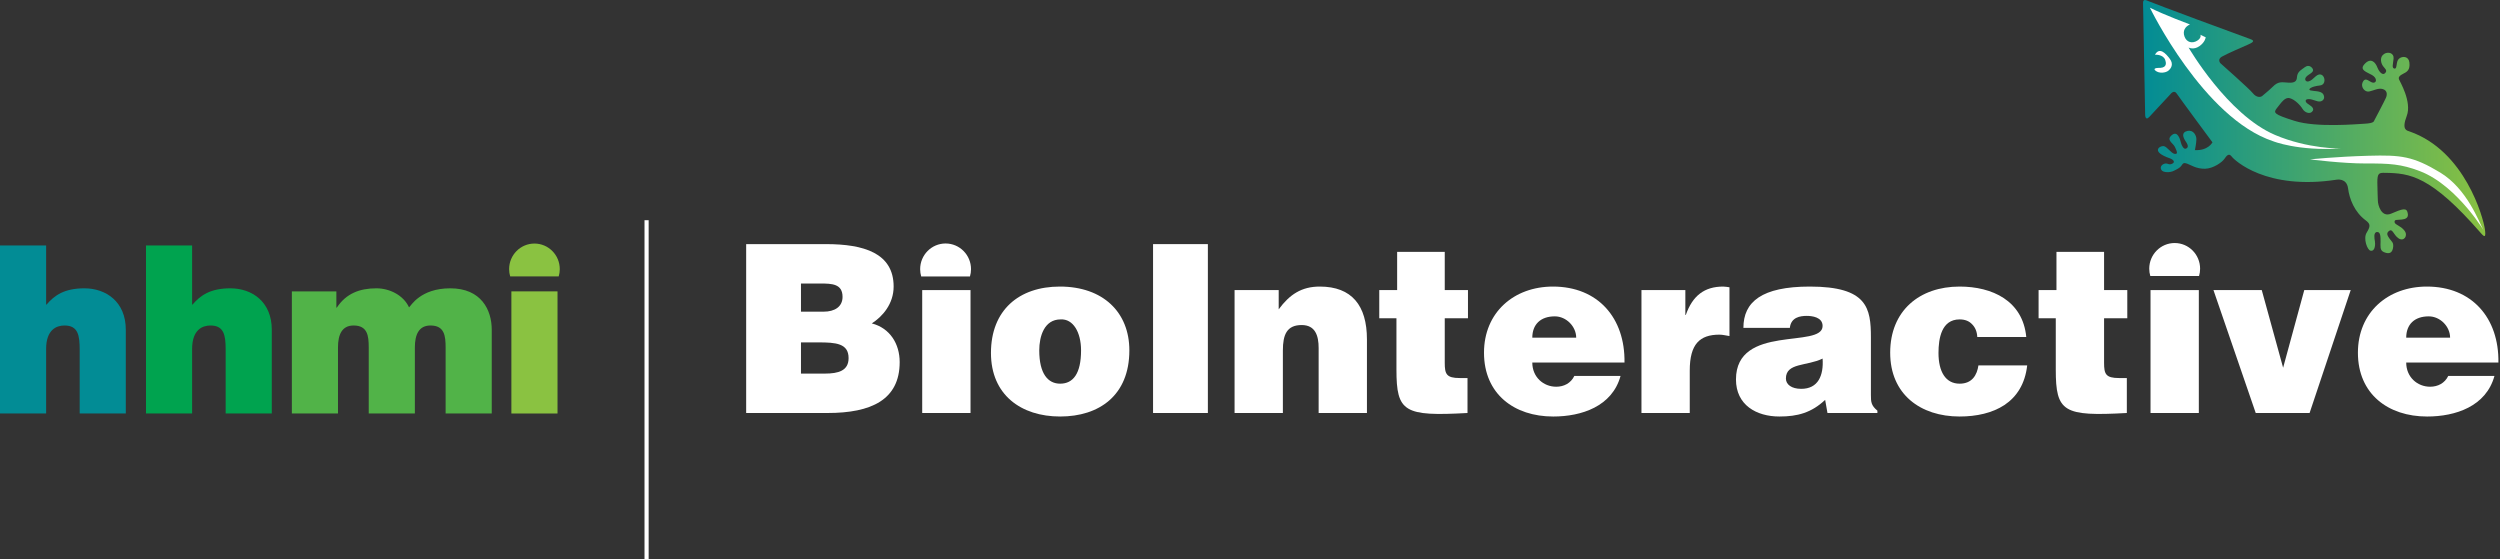 <?xml version="1.0" encoding="UTF-8"?>
<svg width="362px" height="81px" viewBox="0 0 362 81" version="1.1" xmlns="http://www.w3.org/2000/svg" xmlns:xlink="http://www.w3.org/1999/xlink">
    <rect x="0" y="0" width="362" height="81" fill="#333333" stroke="none"/>
    <!-- Generator: Sketch 51.3 (57544) - http://www.bohemiancoding.com/sketch -->
    <title>Group 39 Copy</title>
    <desc>Created with Sketch.</desc>
    <defs>
        <linearGradient x1="-0.001%" y1="50%" x2="100%" y2="50%" id="linearGradient-1">
            <stop stop-color="#028C95" offset="0%"></stop>
            <stop stop-color="#89C141" offset="100%"></stop>
        </linearGradient>
    </defs>
    <g id="Symbols" stroke="none" stroke-width="1" fill="none" fill-rule="evenodd">
        <g id="Footer" transform="translate(-64, -48)">
            <g id="Group-39-Copy">
                <g transform="translate(245, 89) rotate(-360) translate(-245, -89) translate(64, 48)">
                    <g id="Group-26">
                        <path d="M5.70977916e-05,35.546 L6.679,35.546 L6.679,44.098 L6.747,44.098 C7.893,42.735 9.378,41.748 12.212,41.748 C15.349,41.748 18.216,43.689 18.216,47.744 L18.216,59.874 L11.537,59.874 L11.537,50.606 C11.537,48.562 11.301,47.131 9.344,47.131 C8.197,47.131 6.679,47.71 6.679,50.538 L6.679,59.874 L5.70977916e-05,59.874 L5.70977916e-05,35.546 Z" id="Fill-1" fill="#028C95"></path>
                        <path d="M21.139,35.546 L27.818,35.546 L27.818,44.098 L27.886,44.098 C29.033,42.735 30.517,41.748 33.351,41.748 C36.487,41.748 39.355,43.689 39.355,47.744 L39.355,59.874 L32.676,59.874 L32.676,50.606 C32.676,48.562 32.44,47.131 30.483,47.131 C29.336,47.131 27.818,47.71 27.818,50.538 L27.818,59.874 L21.139,59.874 L21.139,35.546 Z" id="Fill-3" fill="#00A34F"></path>
                        <path d="M42.261,42.19 L48.705,42.19 L48.705,44.541 L48.772,44.541 C50.121,42.497 52.078,41.748 54.506,41.748 C56.396,41.748 58.42,42.735 59.229,44.507 C59.499,44.303 60.848,41.748 65.2,41.748 C69.686,41.748 71.204,44.882 71.204,47.744 L71.204,59.874 L64.525,59.874 L64.525,50.3 C64.525,48.63 64.357,47.131 62.333,47.131 C60.646,47.131 60.073,48.46 60.073,50.3 L60.073,59.874 L53.393,59.874 L53.393,50.3 C53.393,48.63 53.224,47.131 51.2,47.131 C49.514,47.131 48.94,48.46 48.94,50.3 L48.94,59.874 L42.261,59.874 L42.261,42.19 Z" id="Fill-5" fill="#51B348"></path>
                        <polygon id="Clip-8" points="-3.69482223e-13 80.948 361.772 80.948 361.772 3.55271368e-14 -3.69482223e-13 3.55271368e-14"></polygon>
                        <polygon id="Fill-7" fill="#8AC241" points="74.049 59.874 80.728 59.874 80.728 42.191 74.049 42.191"></polygon>
                        <path d="M80.902,40.024 C81.001,39.69 81.055,39.337 81.055,38.97 C81.055,36.924 79.414,35.266 77.388,35.266 C75.362,35.266 73.721,36.924 73.721,38.97 C73.721,39.337 73.775,39.69 73.874,40.024 L80.902,40.024 Z" id="Fill-9" fill="#8AC241"></path>
                        <path d="M318.422,39.968 C318.521,39.633 318.575,39.278 318.575,38.91 C318.575,36.856 316.927,35.19 314.892,35.19 C312.86,35.19 311.211,36.856 311.211,38.91 C311.211,39.278 311.265,39.633 311.364,39.968 L318.422,39.968 Z" id="Fill-10" fill="#FFFFFF"></path>
                        <path d="M140.449,40.034 C140.548,39.699 140.603,39.343 140.603,38.975 C140.603,36.922 138.954,35.256 136.92,35.256 C134.887,35.256 133.238,36.922 133.238,38.975 C133.238,39.343 133.292,39.699 133.392,40.034 L140.449,40.034 Z" id="Fill-11" fill="#FFFFFF"></path>
                        <path d="M115.981,49.579 L115.981,54.096 L119.445,54.096 C121.395,54.096 122.875,53.688 122.875,51.854 C122.875,49.714 121.025,49.579 118.503,49.579 L115.981,49.579 Z M115.981,41.054 L115.981,45.129 L119.276,45.129 C120.857,45.129 122.001,44.416 122.001,42.99 C122.001,41.088 120.454,41.054 118.772,41.054 L115.981,41.054 Z M108.045,59.802 L108.045,35.348 L119.613,35.348 C125.06,35.348 129.398,36.639 129.398,41.495 C129.398,44.009 127.784,45.842 126.237,46.828 C128.86,47.507 130.273,49.782 130.273,52.432 C130.273,57.9 126.137,59.802 119.848,59.802 L108.045,59.802 Z" id="Fill-12" fill="#FFFFFF"></path>
                        <polygon id="Fill-13" fill="#FFFFFF" points="133.536 59.802 140.531 59.802 140.531 42.005 133.536 42.005"></polygon>
                        <path d="M150.484,50.733 C150.484,54.096 151.729,55.556 153.511,55.556 C155.394,55.556 156.537,54.096 156.537,50.733 C156.537,48.118 155.394,46.148 153.578,46.25 C151.191,46.25 150.484,48.729 150.484,50.733 M153.478,41.495 C159.698,41.495 163.531,45.197 163.531,50.733 C163.531,57.254 159.16,60.311 153.511,60.311 C147.861,60.311 143.491,57.186 143.491,51.107 C143.491,44.926 147.526,41.495 153.478,41.495" id="Fill-14" fill="#FFFFFF"></path>
                        <polygon id="Fill-15" fill="#FFFFFF" points="166.963 59.802 174.899 59.802 174.899 35.348 166.963 35.348"></polygon>
                        <path d="M178.766,42.005 L185.155,42.005 L185.155,44.79 C186.735,42.65 188.451,41.495 191.107,41.495 C195.748,41.495 197.933,44.246 197.933,49.137 L197.933,59.802 L190.939,59.802 L190.939,50.394 C190.939,48.627 190.469,47.066 188.484,47.066 C186.332,47.066 185.761,48.457 185.761,50.734 L185.761,59.802 L178.766,59.802 L178.766,42.005 Z" id="Fill-16" fill="#FFFFFF"></path>
                        <path d="M212.495,59.802 C203.315,60.311 202.205,59.666 202.205,53.518 L202.205,46.081 L199.717,46.081 L199.717,42.005 L202.306,42.005 L202.306,36.469 L209.2,36.469 L209.2,42.005 L212.562,42.005 L212.562,46.081 L209.2,46.081 L209.2,52.533 C209.2,54.164 209.435,54.741 211.385,54.741 L212.495,54.741 L212.495,59.802 Z" id="Fill-17" fill="#FFFFFF"></path>
                        <path d="M228.233,48.899 C228.233,47.269 226.787,45.808 225.139,45.808 C223.054,45.808 221.877,46.997 221.877,48.899 L228.233,48.899 Z M221.877,52.499 C221.877,54.606 223.491,55.998 225.341,55.998 C226.451,55.998 227.46,55.489 227.963,54.436 L234.656,54.436 C233.445,58.851 229.006,60.312 224.904,60.312 C219.254,60.312 214.883,57.051 214.883,51.073 C214.883,45.231 219.221,41.495 224.87,41.495 C231.394,41.495 235.328,46.047 235.227,52.499 L221.877,52.499 Z" id="Fill-18" fill="#FFFFFF"></path>
                        <path d="M237.683,42.005 L244.039,42.005 L244.039,45.605 L244.105,45.605 C245.081,42.82 246.795,41.495 249.519,41.495 C249.822,41.495 250.125,41.563 250.427,41.597 L250.427,48.661 C249.956,48.593 249.452,48.457 248.981,48.457 C246.123,48.457 244.677,49.817 244.677,53.655 L244.677,59.802 L237.683,59.802 L237.683,42.005 Z" id="Fill-19" fill="#FFFFFF"></path>
                        <path d="M263.912,51.922 C261.626,53.043 258.599,52.5 258.599,54.809 C258.599,55.692 259.44,56.304 260.818,56.304 C263.273,56.304 264.08,54.368 263.912,51.922 Z M264.618,59.802 L264.282,57.9 C262.298,59.768 260.281,60.311 257.657,60.311 C254.328,60.311 251.369,58.647 251.369,54.945 C251.369,46.861 263.912,50.53 263.912,47.201 C263.912,45.911 262.365,45.741 261.626,45.741 C260.65,45.741 259.338,45.944 259.17,47.473 L252.445,47.473 C252.445,43.703 255.102,41.495 262.062,41.495 C270.401,41.495 270.907,44.62 270.907,48.866 L270.907,57.187 C270.907,58.206 270.94,58.715 271.847,59.462 L271.847,59.802 L264.618,59.802 Z" id="Fill-20" fill="#FFFFFF"></path>
                        <path d="M286.309,48.797 C286.274,48.016 286.006,47.405 285.569,46.963 C285.131,46.488 284.526,46.25 283.753,46.25 C281.13,46.25 280.693,49.002 280.693,51.107 C280.693,53.79 281.702,55.556 283.753,55.556 C285.569,55.556 286.274,54.3 286.477,52.907 L293.538,52.907 C293.236,55.59 292.025,57.458 290.243,58.647 C288.495,59.802 286.208,60.311 283.753,60.311 C278.069,60.311 273.699,57.085 273.699,51.073 C273.699,44.993 277.935,41.495 283.753,41.495 C288.461,41.495 292.899,43.533 293.404,48.797 L286.309,48.797 Z" id="Fill-21" fill="#FFFFFF"></path>
                        <path d="M307.965,59.802 C298.785,60.311 297.676,59.666 297.676,53.518 L297.676,46.081 L295.187,46.081 L295.187,42.005 L297.776,42.005 L297.776,36.469 L304.67,36.469 L304.67,42.005 L308.032,42.005 L308.032,46.081 L304.67,46.081 L304.67,52.533 C304.67,54.164 304.905,54.741 306.856,54.741 L307.965,54.741 L307.965,59.802 Z" id="Fill-22" fill="#FFFFFF"></path>
                        <polygon id="Fill-23" fill="#FFFFFF" points="311.396 59.802 318.39 59.802 318.39 42.005 311.396 42.005"></polygon>
                        <polygon id="Fill-24" fill="#FFFFFF" points="320.509 42.005 327.503 42.005 330.596 53.246 333.657 42.005 340.382 42.005 334.43 59.802 326.629 59.802"></polygon>
                        <path d="M354.775,48.899 C354.775,47.269 353.33,45.808 351.682,45.808 C349.597,45.808 348.42,46.997 348.42,48.899 L354.775,48.899 Z M348.42,52.499 C348.42,54.606 350.034,55.998 351.883,55.998 C352.993,55.998 354.002,55.489 354.506,54.436 L361.198,54.436 C359.988,58.851 355.549,60.312 351.446,60.312 C345.797,60.312 341.426,57.051 341.426,51.073 C341.426,45.231 345.764,41.495 351.413,41.495 C357.936,41.495 361.871,46.047 361.77,52.499 L348.42,52.499 Z" id="Fill-25" fill="#FFFFFF"></path>
                    </g>
                    <g id="Group-29" transform="translate(310.093, 0)">
                        <path d="M0.49,0.001 C0.283,0.003 0.22,0.169 0.22,0.44 C0.22,0.85 0.524,16.616 0.524,16.616 C0.524,16.616 0.529,17.573 1.132,16.923 C1.737,16.274 4.179,13.647 4.179,13.647 C4.179,13.647 4.686,12.931 5.093,13.545 C5.499,14.159 10.27,20.609 10.27,20.609 C10.27,20.609 9.661,21.837 7.732,21.735 C7.732,21.735 7.945,20.676 7.945,20.149 C7.945,19.622 7.521,18.757 6.638,18.963 C5.754,19.168 5.961,19.844 6.441,20.545 C6.922,21.244 6.638,21.467 6.376,21.533 C6.115,21.599 5.814,21.114 5.706,20.661 C5.599,20.209 5.234,18.853 4.377,19.57 C3.521,20.287 4.564,20.693 4.841,21.293 C5.117,21.894 5.33,22.351 4.807,22.284 C4.284,22.219 3.717,21.219 3.194,21.153 C2.671,21.088 1.22,21.942 4.153,22.944 C4.486,23.058 4.98,23.436 4.456,23.7 C4.166,23.846 3.996,23.789 3.825,23.732 C3.688,23.687 3.549,23.641 3.346,23.7 C2.888,23.831 2.627,24.227 2.888,24.622 C3.15,25.018 4.136,25.004 4.659,24.741 C5.182,24.477 5.562,24.313 5.788,23.972 C6.014,23.631 6.115,23.51 6.638,23.709 C7.16,23.906 7.96,24.459 9.187,24.434 C10.415,24.408 11.671,23.483 11.999,23.007 C12.328,22.531 12.651,22.127 13.043,22.654 C13.436,23.181 18.011,27.597 28.272,26.015 C28.272,26.015 29.71,25.751 29.905,27.267 C30.102,28.783 30.805,30.693 32.493,31.934 C33.202,32.457 33.121,32.833 32.599,33.689 C32.075,34.546 32.69,36.196 33.151,36.298 C33.878,36.46 33.857,35.237 33.791,34.907 C33.726,34.578 33.553,33.639 34.089,33.594 C34.626,33.55 34.612,34.32 34.612,34.978 C34.612,35.637 34.481,36.231 35.069,36.494 C35.658,36.758 36.245,36.791 36.408,35.949 C36.571,35.107 36.205,34.98 35.939,34.592 C35.673,34.204 35.338,33.788 35.858,33.429 C36.382,33.067 36.463,34.008 37.226,34.517 C37.989,35.027 38.64,34.131 38.076,33.397 C37.511,32.661 36.638,32.54 36.638,32.145 C36.638,31.749 36.909,31.876 37.688,31.787 C38.162,31.733 38.725,31.589 38.539,30.838 C38.397,30.033 37.768,30.234 36.155,30.931 C34.702,31.559 34.22,29.64 34.22,29.047 C34.22,28.453 34.151,27.858 34.145,26.445 C34.138,25.032 34.405,25.014 35.266,25.027 C38.83,25.08 41.868,25.392 49.17,33.788 C49.689,34.386 49.893,34.399 49.71,33.133 C49.482,31.565 46.865,21.832 38.795,19.029 C38.43,18.902 37.619,18.831 38.402,16.788 C39.187,14.745 37.357,11.712 37.291,11.515 C37.226,11.317 37.161,11.054 37.814,10.724 C38.468,10.394 38.907,10.142 38.787,9.044 C38.686,8.14 37.788,8.078 37.292,8.492 C36.797,8.905 37.069,9.986 36.638,9.933 C36.206,9.88 36.408,9.341 36.496,8.505 C36.585,7.669 35.707,7.423 35.112,7.818 C34.516,8.211 34.619,8.968 34.88,9.429 C35.142,9.891 35.701,10.158 35.266,10.592 C34.829,11.027 34.299,10.181 34.157,9.785 C33.896,9.056 33.211,8.237 32.265,9.307 C31.512,10.161 32.63,10.432 33.373,10.863 C34.117,11.294 34.089,11.976 33.566,11.976 C33.043,11.976 32.415,10.951 31.992,11.981 C31.74,12.592 32.309,13.379 32.962,13.248 C33.616,13.116 34.285,12.701 34.938,12.899 C35.592,13.097 35.592,13.69 35.396,14.151 C35.2,14.613 33.631,17.579 33.631,17.579 C33.631,17.579 33.566,17.842 32.389,17.908 C31.213,17.974 25.331,18.501 22.193,17.512 C19.056,16.524 19.056,16.327 19.644,15.602 C20.232,14.876 20.756,14.02 21.474,14.217 C22.193,14.415 22.97,15.2 23.316,15.769 C23.662,16.339 24.453,16.608 24.791,16.055 C25.101,15.545 24.216,15.175 23.958,14.942 C23.7,14.709 23.632,14.349 24.219,14.349 C24.808,14.349 25.401,14.758 25.86,14.693 C26.317,14.626 26.63,14.198 26.313,13.649 C26.015,13.133 24.949,13.216 24.481,13.097 C24.013,12.978 24.476,12.523 25.853,12.372 C27.044,12.241 26.422,10.004 25.213,11.06 C24.726,11.484 24.612,11.647 24.219,11.778 C23.827,11.91 23.51,11.533 23.837,11.137 C24.164,10.742 24.988,10.503 24.82,10.045 C24.73,9.797 24.269,9.257 23.64,9.733 C23.01,10.21 22.563,10.386 22.499,11.243 C22.464,11.693 22.239,12.036 21.259,11.97 C20.278,11.904 19.804,11.749 18.991,12.569 C18.532,13.033 17.786,13.626 17.488,13.888 C17.19,14.149 16.572,14.085 16.115,13.492 C15.657,12.899 11.409,9.142 11.409,9.142 C11.409,9.142 10.951,8.615 11.605,8.22 C12.259,7.824 14.979,6.656 15.461,6.44 C16.276,6.077 16.393,5.88 15.723,5.649 C14.605,5.265 1.496,0.405 0.93,0.133 C0.744,0.044 0.604,0.002 0.499,0.001 L0.49,0.001 Z" id="Clip-28"></path>
                        <path d="M0.49,0.001 C0.283,0.003 0.22,0.169 0.22,0.44 C0.22,0.85 0.524,16.616 0.524,16.616 C0.524,16.616 0.529,17.573 1.132,16.923 C1.737,16.274 4.179,13.647 4.179,13.647 C4.179,13.647 4.686,12.931 5.093,13.545 C5.499,14.159 10.27,20.609 10.27,20.609 C10.27,20.609 9.661,21.837 7.732,21.735 C7.732,21.735 7.945,20.676 7.945,20.149 C7.945,19.622 7.521,18.757 6.638,18.963 C5.754,19.168 5.961,19.844 6.441,20.545 C6.922,21.244 6.638,21.467 6.376,21.533 C6.115,21.599 5.814,21.114 5.706,20.661 C5.599,20.209 5.234,18.853 4.377,19.57 C3.521,20.287 4.564,20.693 4.841,21.293 C5.117,21.894 5.33,22.351 4.807,22.284 C4.284,22.219 3.717,21.219 3.194,21.153 C2.671,21.088 1.22,21.942 4.153,22.944 C4.486,23.058 4.98,23.436 4.456,23.7 C4.166,23.846 3.996,23.789 3.825,23.732 C3.688,23.687 3.549,23.641 3.346,23.7 C2.888,23.831 2.627,24.227 2.888,24.622 C3.15,25.018 4.136,25.004 4.659,24.741 C5.182,24.477 5.562,24.313 5.788,23.972 C6.014,23.631 6.115,23.51 6.638,23.709 C7.16,23.906 7.96,24.459 9.187,24.434 C10.415,24.408 11.671,23.483 11.999,23.007 C12.328,22.531 12.651,22.127 13.043,22.654 C13.436,23.181 18.011,27.597 28.272,26.015 C28.272,26.015 29.71,25.751 29.905,27.267 C30.102,28.783 30.805,30.693 32.493,31.934 C33.202,32.457 33.121,32.833 32.599,33.689 C32.075,34.546 32.69,36.196 33.151,36.298 C33.878,36.46 33.857,35.237 33.791,34.907 C33.726,34.578 33.553,33.639 34.089,33.594 C34.626,33.55 34.612,34.32 34.612,34.978 C34.612,35.637 34.481,36.231 35.069,36.494 C35.658,36.758 36.245,36.791 36.408,35.949 C36.571,35.107 36.205,34.98 35.939,34.592 C35.673,34.204 35.338,33.788 35.858,33.429 C36.382,33.067 36.463,34.008 37.226,34.517 C37.989,35.027 38.64,34.131 38.076,33.397 C37.511,32.661 36.638,32.54 36.638,32.145 C36.638,31.749 36.909,31.876 37.688,31.787 C38.162,31.733 38.725,31.589 38.539,30.838 C38.397,30.033 37.768,30.234 36.155,30.931 C34.702,31.559 34.22,29.64 34.22,29.047 C34.22,28.453 34.151,27.858 34.145,26.445 C34.138,25.032 34.405,25.014 35.266,25.027 C38.83,25.08 41.868,25.392 49.17,33.788 C49.689,34.386 49.893,34.399 49.71,33.133 C49.482,31.565 46.865,21.832 38.795,19.029 C38.43,18.902 37.619,18.831 38.402,16.788 C39.187,14.745 37.357,11.712 37.291,11.515 C37.226,11.317 37.161,11.054 37.814,10.724 C38.468,10.394 38.907,10.142 38.787,9.044 C38.686,8.14 37.788,8.078 37.292,8.492 C36.797,8.905 37.069,9.986 36.638,9.933 C36.206,9.88 36.408,9.341 36.496,8.505 C36.585,7.669 35.707,7.423 35.112,7.818 C34.516,8.211 34.619,8.968 34.88,9.429 C35.142,9.891 35.701,10.158 35.266,10.592 C34.829,11.027 34.299,10.181 34.157,9.785 C33.896,9.056 33.211,8.237 32.265,9.307 C31.512,10.161 32.63,10.432 33.373,10.863 C34.117,11.294 34.089,11.976 33.566,11.976 C33.043,11.976 32.415,10.951 31.992,11.981 C31.74,12.592 32.309,13.379 32.962,13.248 C33.616,13.116 34.285,12.701 34.938,12.899 C35.592,13.097 35.592,13.69 35.396,14.151 C35.2,14.613 33.631,17.579 33.631,17.579 C33.631,17.579 33.566,17.842 32.389,17.908 C31.213,17.974 25.331,18.501 22.193,17.512 C19.056,16.524 19.056,16.327 19.644,15.602 C20.232,14.876 20.756,14.02 21.474,14.217 C22.193,14.415 22.97,15.2 23.316,15.769 C23.662,16.339 24.453,16.608 24.791,16.055 C25.101,15.545 24.216,15.175 23.958,14.942 C23.7,14.709 23.632,14.349 24.219,14.349 C24.808,14.349 25.401,14.758 25.86,14.693 C26.317,14.626 26.63,14.198 26.313,13.649 C26.015,13.133 24.949,13.216 24.481,13.097 C24.013,12.978 24.476,12.523 25.853,12.372 C27.044,12.241 26.422,10.004 25.213,11.06 C24.726,11.484 24.612,11.647 24.219,11.778 C23.827,11.91 23.51,11.533 23.837,11.137 C24.164,10.742 24.988,10.503 24.82,10.045 C24.73,9.797 24.269,9.257 23.64,9.733 C23.01,10.21 22.563,10.386 22.499,11.243 C22.464,11.693 22.239,12.036 21.259,11.97 C20.278,11.904 19.804,11.749 18.991,12.569 C18.532,13.033 17.786,13.626 17.488,13.888 C17.19,14.149 16.572,14.085 16.115,13.492 C15.657,12.899 11.409,9.142 11.409,9.142 C11.409,9.142 10.951,8.615 11.605,8.22 C12.259,7.824 14.979,6.656 15.461,6.44 C16.276,6.077 16.393,5.88 15.723,5.649 C14.605,5.265 1.496,0.405 0.93,0.133 C0.744,0.044 0.604,0.002 0.499,0.001 L0.49,0.001 Z" id="Fill-27" fill="url(#linearGradient-1)"></path>
                    </g>
                    <g id="Group-38" transform="translate(93.028, 0.367)">
                        <path d="M218.277,0.746 C218.277,0.746 226.03,16.744 236.13,20.088 C236.13,20.088 239.714,21.53 245.904,21.137 C245.904,21.137 241.181,21.213 236.391,19.17 C229.513,16.236 223.88,6.516 223.88,6.516 C223.88,6.516 224.597,6.909 225.444,6.319 C226.291,5.73 226.359,5.036 226.359,5.036 L225.595,4.666 C225.595,4.666 225.795,5.11 225.126,5.527 C224.427,5.962 223.606,5.784 223.294,4.942 C222.981,4.101 223.386,3.48 224.076,3.172 C224.076,3.172 220.361,1.795 218.277,0.746" id="Fill-30" fill="#FFFFFF"></path>
                        <path d="M241.473,22.71 C241.473,22.71 246.159,23.315 249.55,23.305 C252.941,23.294 254.649,23.372 257.372,24.415 C263.026,26.581 267.115,33.901 266.528,32.851 C265.942,31.802 264.214,26.972 260.304,24.612 C256.395,22.251 254.635,22.055 249.944,22.186 C245.252,22.317 241.473,22.71 241.473,22.71" id="Fill-32" fill="#FFFFFF"></path>
                        <path d="M219.011,7.56 C219.011,7.56 220.203,7.464 220.501,8.329 C220.628,8.693 220.77,9.396 219.792,9.461 C219.792,9.461 218.555,9.396 219.075,9.855 C219.597,10.314 220.567,10.19 220.957,9.862 C221.349,9.535 221.747,8.937 221.161,8.15 C220.574,7.363 219.662,6.38 219.011,7.56" id="Fill-34" fill="#FFFFFF"></path>
                        <path d="M0.597,31.514 L0.597,80.581" id="Stroke-36" stroke="#FFFFFF" stroke-width="0.6"></path>
                    </g>
                </g>
            </g>
        </g>
    </g>
</svg>